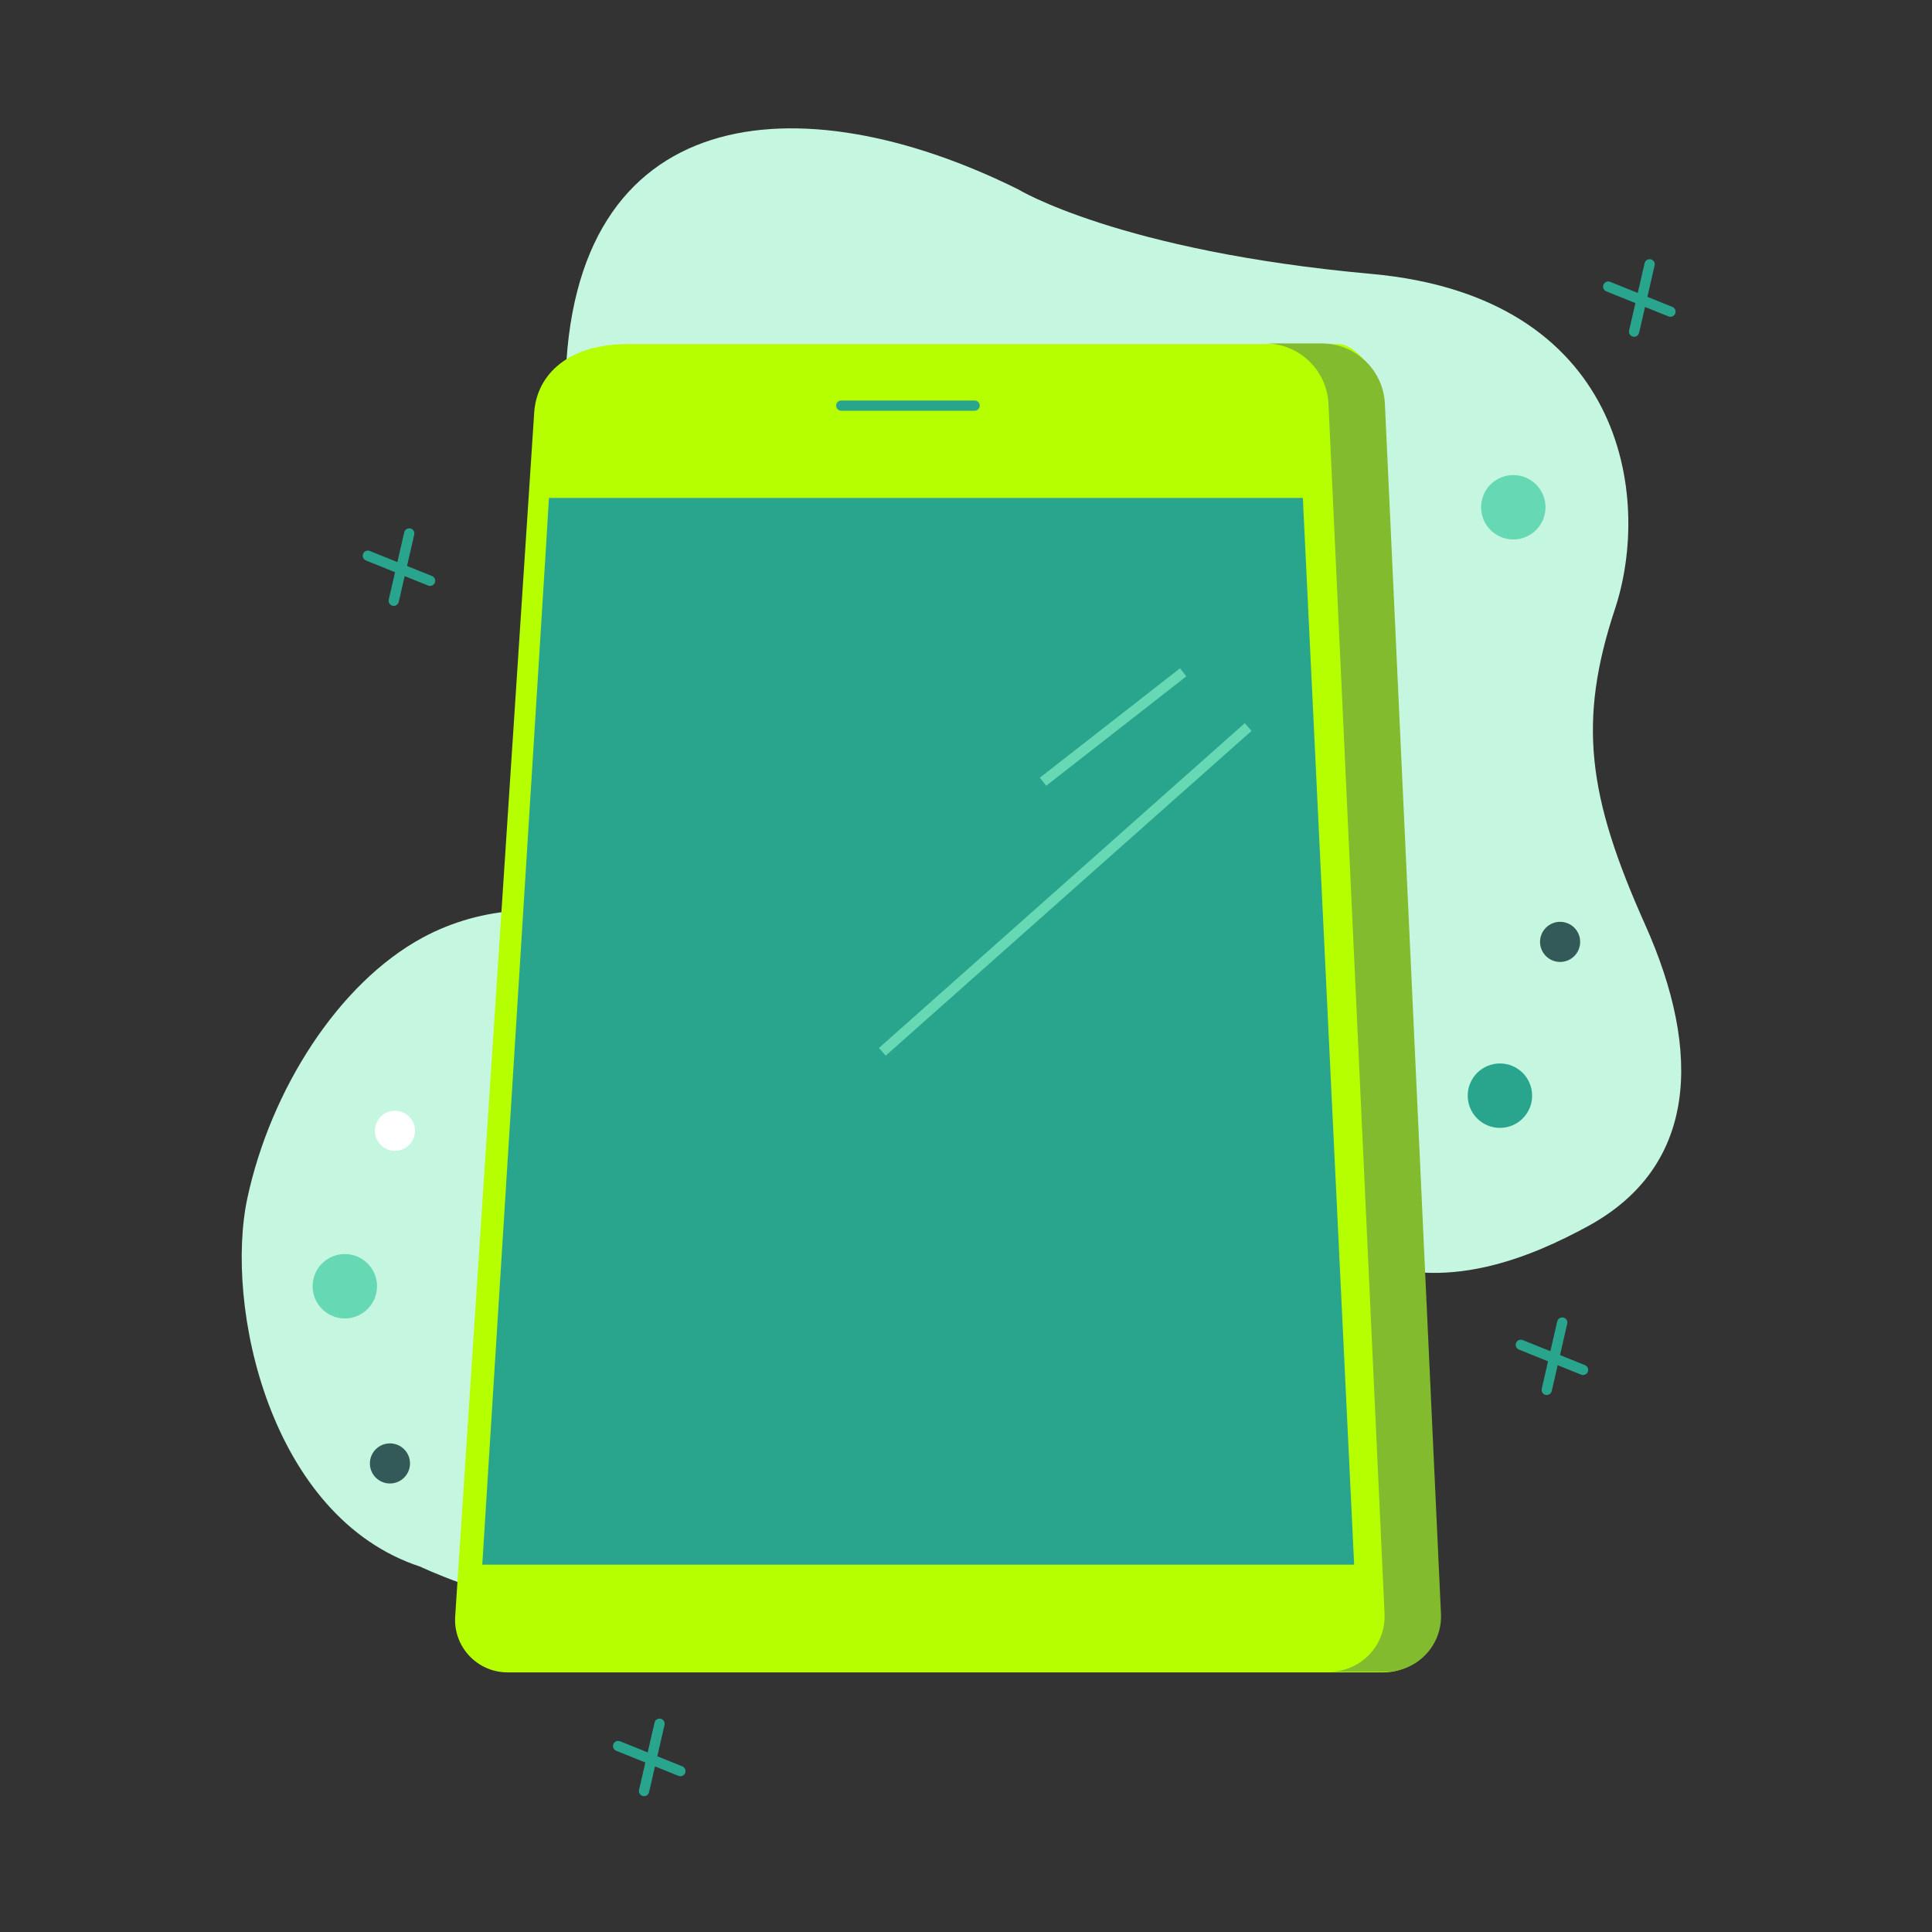 <svg width="208" height="208" viewBox="0 0 208 208" fill="none" xmlns="http://www.w3.org/2000/svg" aria-hidden="true" class="nbe-web-view-new-login__img" style="" focusable="false" role="presentation" tabindex="-1"><rect x="0" y="0" width="208" height="208" fill="#333333" stroke="none"/><path fill-rule="evenodd" clip-rule="evenodd" d="M45.262 168.673C45.262 168.673 72.005 181.564 78.357 164.03C84.709 146.496 65.064 134.787 72.575 114.585C76.469 99.787 58.42 93.973 45.531 100.928C36.417 105.847 29.145 117.352 26.641 128.948C24.138 140.545 29.01 163.364 45.262 168.673Z" fill="#C5F7E0"></path><path fill-rule="evenodd" clip-rule="evenodd" d="M109.601 20.378C109.601 20.378 120.5 27.034 147.652 29.49C174.806 31.948 177.881 53.446 173.87 65.555C169.859 77.665 170.914 85.697 177.112 99.541C183.311 113.384 182.687 125.639 170.933 132.026C159.178 138.414 132.469 148.955 124.162 88.595C119.452 72.618 93.688 72.716 93.688 72.716C93.688 72.716 60.359 72.292 60.872 41.562C61.385 10.831 86.038 8.688 109.601 20.378Z" fill="#C5F7E0"></path><path fill-rule="evenodd" clip-rule="evenodd" d="M67.56 37.043H144.19C145.678 37.043 148.682 39.911 148.851 43.555L154.886 173.812C155.043 177.209 152.33 180.05 148.93 180.05H54.645C51.377 180.05 48.791 177.288 49.005 174.028L57.511 44.431C57.785 40.275 61.235 37.043 67.56 37.043Z" fill="#B6FF00"></path><path fill-rule="evenodd" clip-rule="evenodd" d="M149.1 43.485C148.931 39.842 145.928 36.974 142.28 36.974H136.206C139.854 36.974 142.857 39.842 143.026 43.485L149.062 173.742C149.219 177.14 146.507 179.98 143.106 179.98H149.18C152.58 179.98 155.293 177.14 155.135 173.742L149.1 43.485Z" fill="#82BB2E"></path><path fill-rule="evenodd" clip-rule="evenodd" d="M59.1 53.608H140.266L145.788 168.455H51.922C51.922 168.455 59.1 54.16 59.1 53.608Z" fill="#29A48D"></path><path fill-rule="evenodd" clip-rule="evenodd" d="M104.929 44.222H90.573C90.268 44.222 90.021 43.974 90.021 43.669C90.021 43.364 90.268 43.117 90.573 43.117H104.929C105.234 43.117 105.482 43.364 105.482 43.669C105.482 43.974 105.234 44.222 104.929 44.222Z" fill="#29A48D"></path><path fill-rule="evenodd" clip-rule="evenodd" d="M112.63 84.596L111.951 83.725L127.042 71.946L127.722 72.817L112.63 84.596Z" fill="#66D8B3"></path><path fill-rule="evenodd" clip-rule="evenodd" d="M95.357 113.653L94.624 112.827L134.01 77.858L134.744 78.684L95.357 113.653Z" fill="#66D8B3"></path><path fill-rule="evenodd" clip-rule="evenodd" d="M166.39 54.611C166.39 56.526 164.838 58.078 162.923 58.078C161.008 58.078 159.456 56.526 159.456 54.611C159.456 52.696 161.008 51.144 162.923 51.144C164.838 51.144 166.39 52.696 166.39 54.611Z" fill="#66D8B3"></path><path fill-rule="evenodd" clip-rule="evenodd" d="M40.591 138.477C40.591 140.392 39.038 141.945 37.124 141.945C35.209 141.945 33.656 140.392 33.656 138.477C33.656 136.562 35.209 135.01 37.124 135.01C39.038 135.01 40.591 136.562 40.591 138.477Z" fill="#66D8B3"></path><path fill-rule="evenodd" clip-rule="evenodd" d="M164.95 117.961C164.95 119.875 163.398 121.428 161.483 121.428C159.568 121.428 158.016 119.875 158.016 117.961C158.016 116.046 159.568 114.493 161.483 114.493C163.398 114.493 164.95 116.046 164.95 117.961Z" fill="#29A48D"></path><path fill-rule="evenodd" clip-rule="evenodd" d="M179.84 34.107C179.771 34.107 179.701 34.095 179.633 34.067L172.934 31.367C172.652 31.253 172.515 30.931 172.629 30.648C172.743 30.366 173.065 30.228 173.348 30.342L180.047 33.042C180.33 33.156 180.466 33.478 180.352 33.761C180.266 33.976 180.058 34.107 179.84 34.107Z" fill="#29A48D"></path><path fill-rule="evenodd" clip-rule="evenodd" d="M175.929 36.257C175.888 36.257 175.846 36.252 175.804 36.243C175.507 36.174 175.322 35.878 175.39 35.581L177.059 28.331C177.127 28.034 177.424 27.849 177.721 27.916C178.018 27.985 178.204 28.281 178.136 28.578L176.467 35.828C176.409 36.084 176.181 36.257 175.929 36.257Z" fill="#29A48D"></path><path fill-rule="evenodd" clip-rule="evenodd" d="M170.434 148.037C170.365 148.037 170.295 148.025 170.227 147.998L163.528 145.297C163.245 145.183 163.108 144.861 163.222 144.578C163.336 144.295 163.659 144.158 163.941 144.272L170.641 146.972C170.923 147.086 171.06 147.408 170.946 147.691C170.86 147.906 170.652 148.037 170.434 148.037Z" fill="#29A48D"></path><path fill-rule="evenodd" clip-rule="evenodd" d="M166.523 150.187C166.482 150.187 166.44 150.182 166.399 150.174C166.101 150.105 165.916 149.808 165.984 149.511L167.652 142.261C167.72 141.964 168.019 141.78 168.314 141.846C168.612 141.915 168.798 142.212 168.73 142.509L167.061 149.759C167.003 150.014 166.775 150.187 166.523 150.187Z" fill="#29A48D"></path><path fill-rule="evenodd" clip-rule="evenodd" d="M46.302 63.082C46.233 63.082 46.163 63.069 46.095 63.042L39.396 60.342C39.114 60.228 38.977 59.906 39.091 59.623C39.205 59.34 39.526 59.203 39.81 59.317L46.509 62.017C46.792 62.132 46.929 62.453 46.815 62.736C46.728 62.951 46.521 63.082 46.302 63.082Z" fill="#29A48D"></path><path fill-rule="evenodd" clip-rule="evenodd" d="M42.391 65.232C42.35 65.232 42.308 65.228 42.267 65.219C41.969 65.149 41.784 64.853 41.852 64.556L43.521 57.306C43.589 57.009 43.887 56.824 44.183 56.891C44.48 56.96 44.666 57.256 44.597 57.553L42.929 64.803C42.87 65.059 42.643 65.232 42.391 65.232Z" fill="#29A48D"></path><path fill-rule="evenodd" clip-rule="evenodd" d="M73.25 191.23C73.181 191.23 73.111 191.218 73.043 191.19L66.344 188.49C66.061 188.376 65.924 188.054 66.038 187.771C66.152 187.488 66.475 187.351 66.757 187.465L73.457 190.165C73.739 190.28 73.876 190.601 73.762 190.884C73.676 191.1 73.468 191.23 73.25 191.23Z" fill="#29A48D"></path><path fill-rule="evenodd" clip-rule="evenodd" d="M69.339 193.38C69.298 193.38 69.256 193.376 69.215 193.367C68.917 193.298 68.732 193.001 68.8 192.704L70.468 185.455C70.537 185.157 70.835 184.972 71.13 185.039C71.428 185.108 71.614 185.405 71.545 185.701L69.877 192.951C69.818 193.208 69.591 193.38 69.339 193.38Z" fill="#29A48D"></path><path fill-rule="evenodd" clip-rule="evenodd" d="M44.682 121.74C44.682 122.933 43.716 123.899 42.523 123.899C41.33 123.899 40.363 122.933 40.363 121.74C40.363 120.547 41.33 119.581 42.523 119.581C43.716 119.581 44.682 120.547 44.682 121.74Z" fill="white"></path><path fill-rule="evenodd" clip-rule="evenodd" d="M170.121 101.403C170.121 102.597 169.155 103.563 167.962 103.563C166.769 103.563 165.802 102.597 165.802 101.403C165.802 100.21 166.769 99.244 167.962 99.244C169.155 99.244 170.121 100.21 170.121 101.403Z" fill="#345959"></path><path fill-rule="evenodd" clip-rule="evenodd" d="M44.142 157.554C44.142 158.747 43.175 159.713 41.983 159.713C40.79 159.713 39.823 158.747 39.823 157.554C39.823 156.361 40.79 155.395 41.983 155.395C43.175 155.395 44.142 156.361 44.142 157.554Z" fill="#345959"></path></svg>